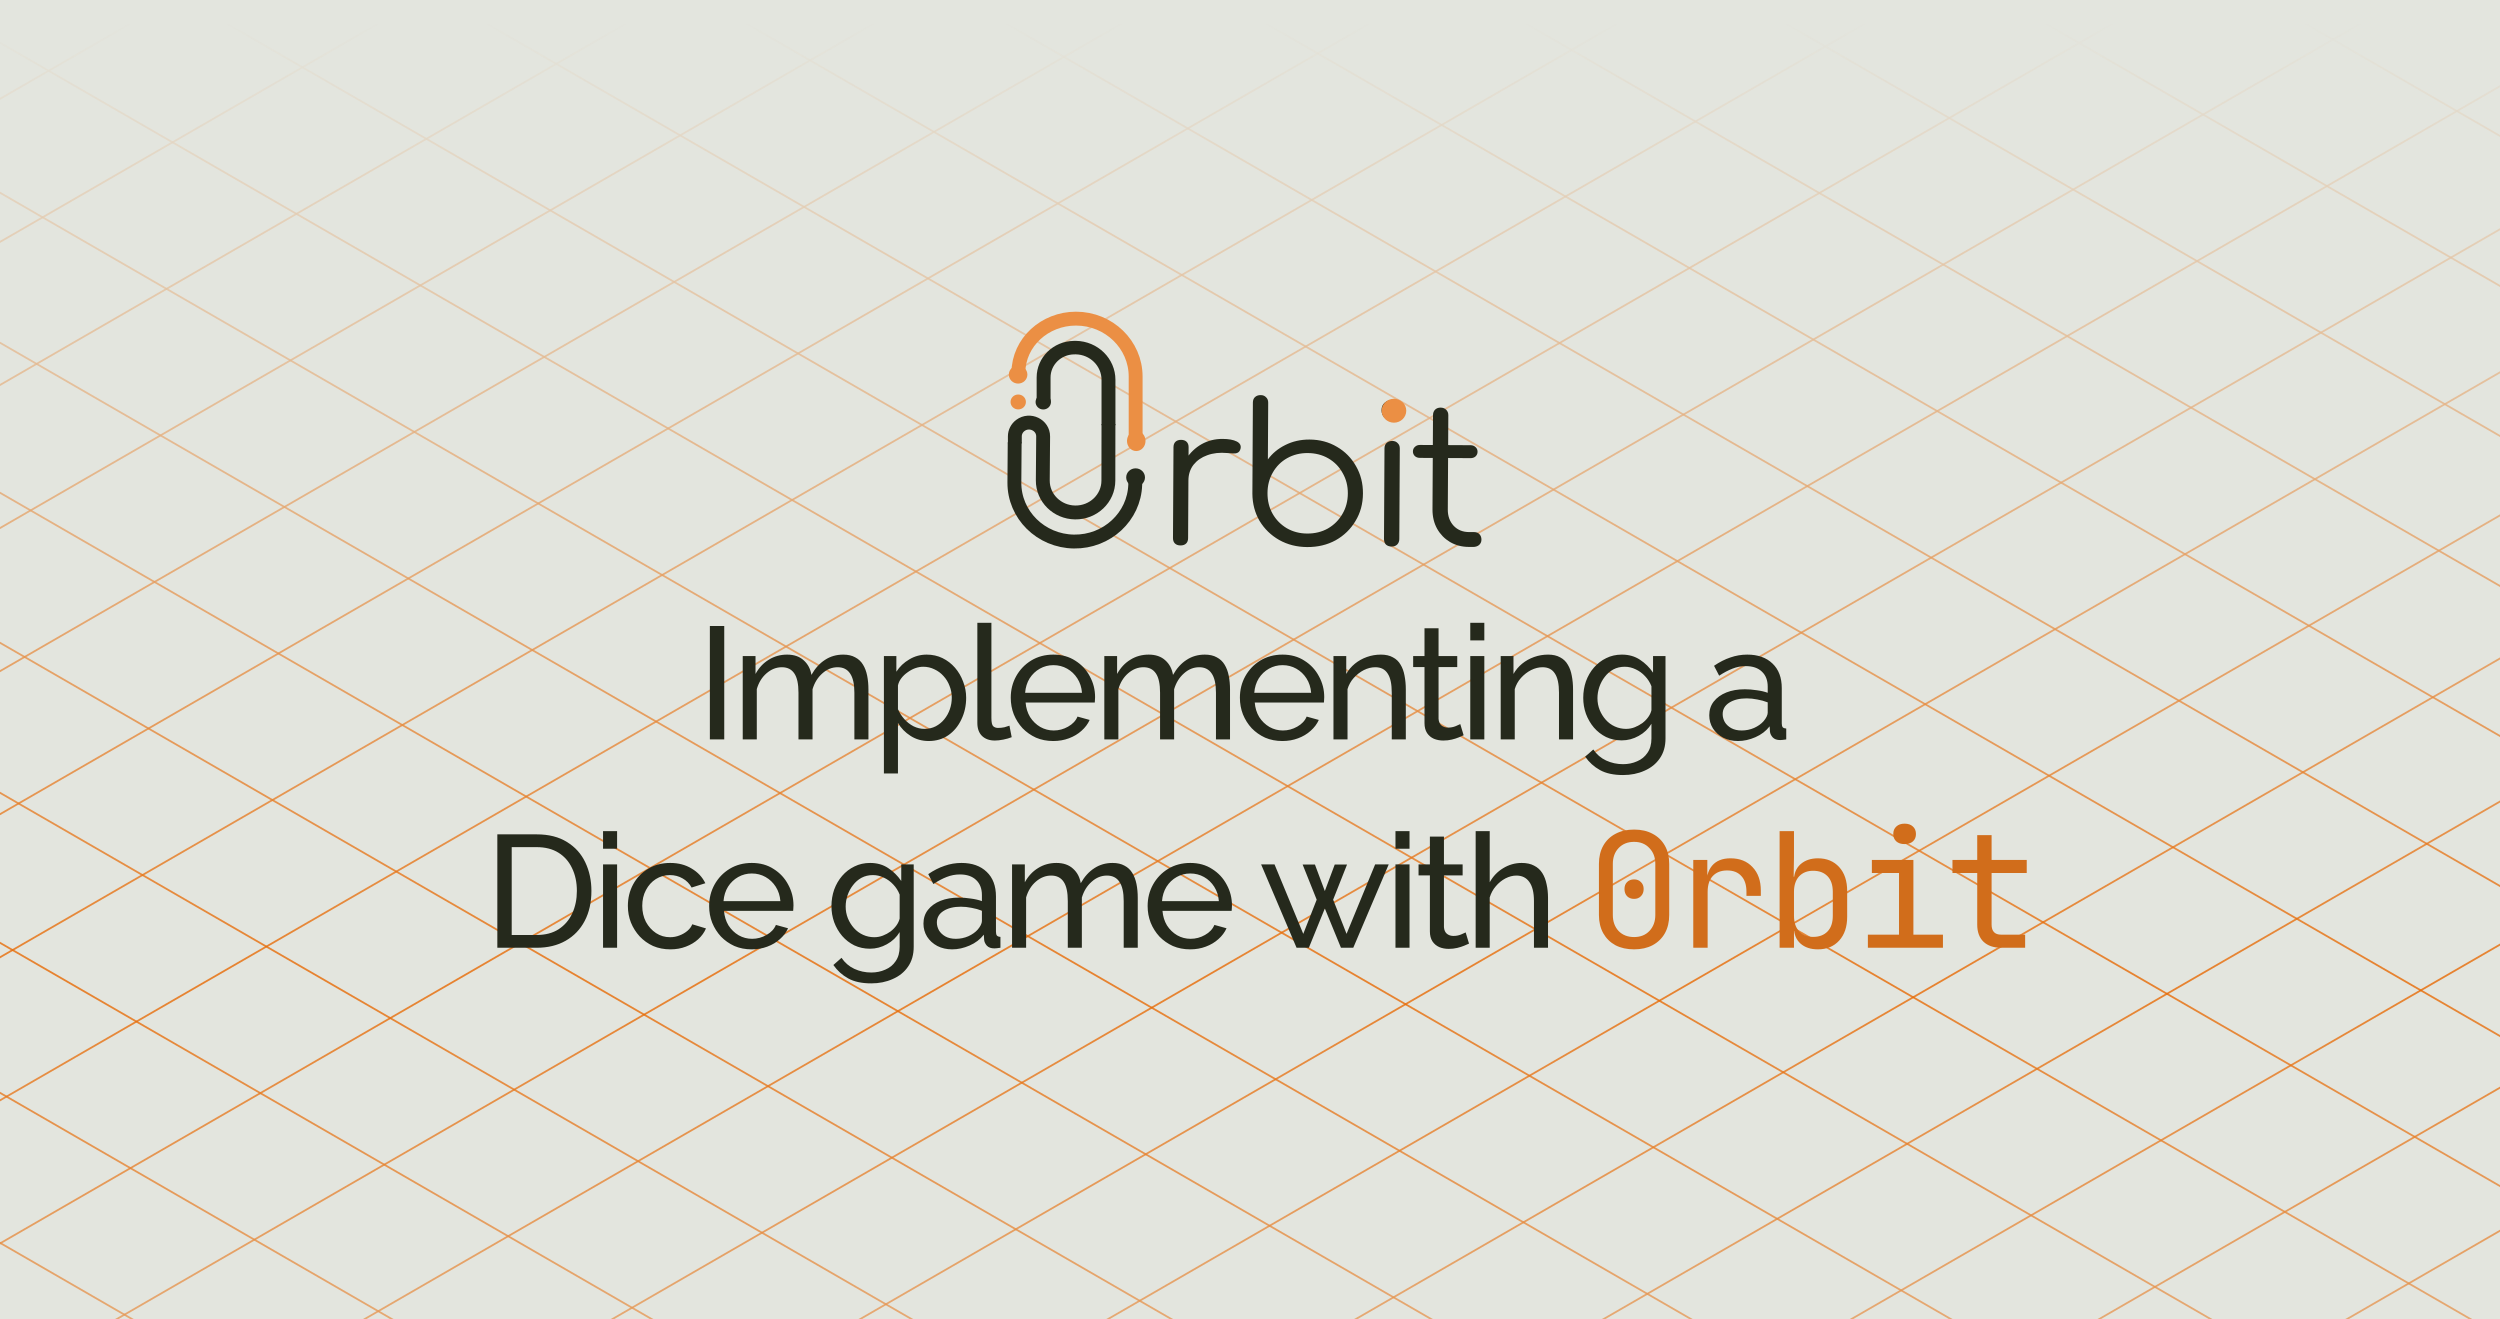 <svg width="360" height="190" viewBox="0 0 360 190" fill="none" xmlns="http://www.w3.org/2000/svg">
<g clip-path="url(#clip0_1940_5958)">
<rect width="360" height="190" fill="#E3E5DE"/>
<g clip-path="url(#clip1_1940_5958)">
<g clip-path="url(#clip2_1940_5958)">
<mask id="mask0_1940_5958" style="mask-type:alpha" maskUnits="userSpaceOnUse" x="-16" y="3" width="582" height="263">
<rect x="-16" y="3.002" width="581.704" height="262.373" fill="url(#paint0_linear_1940_5958)"/>
</mask>
<g mask="url(#mask0_1940_5958)">
<line y1="-0.151" x2="584.431" y2="-0.151" transform="matrix(-0.866 0.5 -0.866 -0.5 269.496 -162.117)" stroke="#E86800" stroke-opacity="0.79" stroke-width="0.303"/>
<line y1="-0.151" x2="584.431" y2="-0.151" transform="matrix(-0.866 0.5 -0.866 -0.5 287.34 -151.816)" stroke="#E86800" stroke-opacity="0.79" stroke-width="0.303"/>
<line y1="-0.151" x2="584.431" y2="-0.151" transform="matrix(-0.866 0.5 -0.866 -0.5 305.18 -141.516)" stroke="#E86800" stroke-opacity="0.79" stroke-width="0.303"/>
<line y1="-0.151" x2="584.431" y2="-0.151" transform="matrix(-0.866 0.5 -0.866 -0.5 323.023 -131.214)" stroke="#E86800" stroke-opacity="0.79" stroke-width="0.303"/>
<line y1="-0.151" x2="584.431" y2="-0.151" transform="matrix(-0.866 0.5 -0.866 -0.5 340.863 -120.913)" stroke="#E86800" stroke-opacity="0.79" stroke-width="0.303"/>
<line y1="-0.151" x2="584.431" y2="-0.151" transform="matrix(-0.866 0.5 -0.866 -0.5 358.707 -110.612)" stroke="#E86800" stroke-opacity="0.79" stroke-width="0.303"/>
<line y1="-0.151" x2="584.431" y2="-0.151" transform="matrix(-0.866 0.5 -0.866 -0.5 376.547 -100.312)" stroke="#E86800" stroke-opacity="0.79" stroke-width="0.303"/>
<line y1="-0.151" x2="584.431" y2="-0.151" transform="matrix(-0.866 0.5 -0.866 -0.5 394.391 -90.01)" stroke="#E86800" stroke-opacity="0.79" stroke-width="0.303"/>
<line y1="-0.151" x2="584.431" y2="-0.151" transform="matrix(-0.866 0.5 -0.866 -0.5 412.23 -79.709)" stroke="#E86800" stroke-opacity="0.79" stroke-width="0.303"/>
<line y1="-0.151" x2="584.431" y2="-0.151" transform="matrix(-0.866 0.5 -0.866 -0.5 430.074 -69.408)" stroke="#E86800" stroke-opacity="0.79" stroke-width="0.303"/>
<line y1="-0.151" x2="584.431" y2="-0.151" transform="matrix(-0.866 0.5 -0.866 -0.5 447.914 -59.107)" stroke="#E86800" stroke-opacity="0.79" stroke-width="0.303"/>
<line y1="-0.151" x2="584.431" y2="-0.151" transform="matrix(-0.866 0.5 -0.866 -0.5 465.758 -48.806)" stroke="#E86800" stroke-opacity="0.79" stroke-width="0.303"/>
<line y1="-0.151" x2="584.431" y2="-0.151" transform="matrix(-0.866 0.5 -0.866 -0.5 483.598 -38.505)" stroke="#E86800" stroke-opacity="0.79" stroke-width="0.303"/>
<line y1="-0.151" x2="584.431" y2="-0.151" transform="matrix(-0.866 0.5 -0.866 -0.5 501.441 -28.204)" stroke="#E86800" stroke-opacity="0.79" stroke-width="0.303"/>
<line y1="-0.151" x2="584.431" y2="-0.151" transform="matrix(-0.866 0.5 -0.866 -0.5 519.281 -17.903)" stroke="#E86800" stroke-opacity="0.79" stroke-width="0.303"/>
<line y1="-0.151" x2="584.431" y2="-0.151" transform="matrix(-0.866 0.5 -0.866 -0.5 537.125 -7.602)" stroke="#E86800" stroke-opacity="0.79" stroke-width="0.303"/>
<line y1="-0.151" x2="584.431" y2="-0.151" transform="matrix(-0.866 0.5 -0.866 -0.5 554.965 2.699)" stroke="#E86800" stroke-opacity="0.79" stroke-width="0.303"/>
<line y1="-0.151" x2="584.431" y2="-0.151" transform="matrix(-0.866 0.5 -0.866 -0.5 572.809 13)" stroke="#E86800" stroke-opacity="0.79" stroke-width="0.303"/>
<line y1="-0.151" x2="584.431" y2="-0.151" transform="matrix(-0.866 0.5 -0.866 -0.5 590.648 23.301)" stroke="#E86800" stroke-opacity="0.79" stroke-width="0.303"/>
<line y1="-0.151" x2="584.431" y2="-0.151" transform="matrix(-0.866 0.5 -0.866 -0.5 608.492 33.602)" stroke="#E86800" stroke-opacity="0.79" stroke-width="0.303"/>
<line y1="-0.151" x2="584.431" y2="-0.151" transform="matrix(-0.866 0.5 -0.866 -0.5 626.332 43.903)" stroke="#E86800" stroke-opacity="0.79" stroke-width="0.303"/>
<line y1="-0.151" x2="584.431" y2="-0.151" transform="matrix(-0.866 0.5 -0.866 -0.5 644.176 54.204)" stroke="#E86800" stroke-opacity="0.79" stroke-width="0.303"/>
<line y1="-0.151" x2="584.431" y2="-0.151" transform="matrix(-0.866 0.5 -0.866 -0.5 662.016 64.505)" stroke="#E86800" stroke-opacity="0.79" stroke-width="0.303"/>
<line y1="-0.151" x2="584.431" y2="-0.151" transform="matrix(-0.866 0.5 -0.866 -0.5 679.859 74.806)" stroke="#E86800" stroke-opacity="0.79" stroke-width="0.303"/>
<line y1="-0.151" x2="584.431" y2="-0.151" transform="matrix(-0.866 0.5 -0.866 -0.5 697.699 85.107)" stroke="#E86800" stroke-opacity="0.79" stroke-width="0.303"/>
<line y1="-0.151" x2="584.431" y2="-0.151" transform="matrix(-0.866 0.5 -0.866 -0.5 715.543 95.408)" stroke="#E86800" stroke-opacity="0.79" stroke-width="0.303"/>
<line y1="-0.151" x2="584.431" y2="-0.151" transform="matrix(-0.866 0.5 -0.866 -0.5 733.387 105.709)" stroke="#E86800" stroke-opacity="0.79" stroke-width="0.303"/>
<line y1="-0.151" x2="584.431" y2="-0.151" transform="matrix(-0.866 0.5 -0.866 -0.5 751.227 116.01)" stroke="#E86800" stroke-opacity="0.79" stroke-width="0.303"/>
<line y1="-0.151" x2="584.431" y2="-0.151" transform="matrix(-0.866 0.5 -0.866 -0.5 769.07 126.312)" stroke="#E86800" stroke-opacity="0.79" stroke-width="0.303"/>
<line y1="-0.151" x2="584.431" y2="-0.151" transform="matrix(-0.866 0.5 -0.866 -0.5 786.91 136.612)" stroke="#E86800" stroke-opacity="0.79" stroke-width="0.303"/>
<line y1="-0.151" x2="606.245" y2="-0.151" transform="matrix(0.866 0.5 -0.866 0.5 -235.34 129.652)" stroke="#E86800" stroke-opacity="0.79" stroke-width="0.303"/>
<line y1="-0.151" x2="606.245" y2="-0.151" transform="matrix(0.866 0.5 -0.866 0.5 -216.633 118.852)" stroke="#E86800" stroke-opacity="0.79" stroke-width="0.303"/>
<line y1="-0.151" x2="606.245" y2="-0.151" transform="matrix(0.866 0.5 -0.866 0.5 -197.922 108.05)" stroke="#E86800" stroke-opacity="0.79" stroke-width="0.303"/>
<line y1="-0.151" x2="606.245" y2="-0.151" transform="matrix(0.866 0.5 -0.866 0.5 -179.215 97.249)" stroke="#E86800" stroke-opacity="0.79" stroke-width="0.303"/>
<line y1="-0.151" x2="606.245" y2="-0.151" transform="matrix(0.866 0.5 -0.866 0.5 -160.508 86.448)" stroke="#E86800" stroke-opacity="0.79" stroke-width="0.303"/>
<line y1="-0.151" x2="606.245" y2="-0.151" transform="matrix(0.866 0.5 -0.866 0.5 -141.801 75.647)" stroke="#E86800" stroke-opacity="0.79" stroke-width="0.303"/>
<line y1="-0.151" x2="606.245" y2="-0.151" transform="matrix(0.866 0.5 -0.866 0.5 -123.094 64.846)" stroke="#E86800" stroke-opacity="0.79" stroke-width="0.303"/>
<line y1="-0.151" x2="606.245" y2="-0.151" transform="matrix(0.866 0.5 -0.866 0.5 -104.383 54.045)" stroke="#E86800" stroke-opacity="0.79" stroke-width="0.303"/>
<line y1="-0.151" x2="606.245" y2="-0.151" transform="matrix(0.866 0.5 -0.866 0.5 -85.676 43.244)" stroke="#E86800" stroke-opacity="0.79" stroke-width="0.303"/>
<line y1="-0.151" x2="606.245" y2="-0.151" transform="matrix(0.866 0.5 -0.866 0.5 -66.969 32.443)" stroke="#E86800" stroke-opacity="0.79" stroke-width="0.303"/>
<line y1="-0.151" x2="606.245" y2="-0.151" transform="matrix(0.866 0.5 -0.866 0.5 -48.262 21.642)" stroke="#E86800" stroke-opacity="0.79" stroke-width="0.303"/>
<line y1="-0.151" x2="606.245" y2="-0.151" transform="matrix(0.866 0.5 -0.866 0.5 -29.551 10.841)" stroke="#E86800" stroke-opacity="0.79" stroke-width="0.303"/>
<line y1="-0.151" x2="606.245" y2="-0.151" transform="matrix(0.866 0.5 -0.866 0.5 -10.844 0.04)" stroke="#E86800" stroke-opacity="0.79" stroke-width="0.303"/>
<line y1="-0.151" x2="606.245" y2="-0.151" transform="matrix(0.866 0.5 -0.866 0.5 7.863 -10.761)" stroke="#E86800" stroke-opacity="0.79" stroke-width="0.303"/>
<line y1="-0.151" x2="606.245" y2="-0.151" transform="matrix(0.866 0.5 -0.866 0.5 26.57 -21.562)" stroke="#E86800" stroke-opacity="0.79" stroke-width="0.303"/>
<line y1="-0.151" x2="606.245" y2="-0.151" transform="matrix(0.866 0.5 -0.866 0.5 45.277 -32.363)" stroke="#E86800" stroke-opacity="0.79" stroke-width="0.303"/>
<line y1="-0.151" x2="606.245" y2="-0.151" transform="matrix(0.866 0.5 -0.866 0.5 63.988 -43.164)" stroke="#E86800" stroke-opacity="0.79" stroke-width="0.303"/>
<line y1="-0.151" x2="606.245" y2="-0.151" transform="matrix(0.866 0.5 -0.866 0.5 82.695 -53.965)" stroke="#E86800" stroke-opacity="0.79" stroke-width="0.303"/>
<line y1="-0.151" x2="606.245" y2="-0.151" transform="matrix(0.866 0.5 -0.866 0.5 101.402 -64.767)" stroke="#E86800" stroke-opacity="0.79" stroke-width="0.303"/>
<line y1="-0.151" x2="606.245" y2="-0.151" transform="matrix(0.866 0.5 -0.866 0.5 120.109 -75.567)" stroke="#E86800" stroke-opacity="0.79" stroke-width="0.303"/>
<line y1="-0.151" x2="606.245" y2="-0.151" transform="matrix(0.866 0.5 -0.866 0.5 138.82 -86.368)" stroke="#E86800" stroke-opacity="0.79" stroke-width="0.303"/>
<line y1="-0.151" x2="606.245" y2="-0.151" transform="matrix(0.866 0.5 -0.866 0.5 157.527 -97.169)" stroke="#E86800" stroke-opacity="0.79" stroke-width="0.303"/>
<line y1="-0.151" x2="606.245" y2="-0.151" transform="matrix(0.866 0.5 -0.866 0.5 176.234 -107.971)" stroke="#E86800" stroke-opacity="0.79" stroke-width="0.303"/>
<line y1="-0.151" x2="606.245" y2="-0.151" transform="matrix(0.866 0.5 -0.866 0.5 194.941 -118.771)" stroke="#E86800" stroke-opacity="0.79" stroke-width="0.303"/>
<line y1="-0.151" x2="606.245" y2="-0.151" transform="matrix(0.866 0.5 -0.866 0.5 213.648 -129.572)" stroke="#E86800" stroke-opacity="0.79" stroke-width="0.303"/>
<line y1="-0.151" x2="606.245" y2="-0.151" transform="matrix(0.866 0.5 -0.866 0.5 232.359 -140.373)" stroke="#E86800" stroke-opacity="0.79" stroke-width="0.303"/>
<line y1="-0.151" x2="606.245" y2="-0.151" transform="matrix(0.866 0.5 -0.866 0.5 251.066 -151.175)" stroke="#E86800" stroke-opacity="0.79" stroke-width="0.303"/>
<line y1="-0.151" x2="606.245" y2="-0.151" transform="matrix(0.866 0.5 -0.866 0.5 269.773 -161.976)" stroke="#E86800" stroke-opacity="0.79" stroke-width="0.303"/>
<line y1="-0.151" x2="606.245" y2="-0.151" transform="matrix(0.866 0.5 -0.866 0.5 288.48 -172.776)" stroke="#E86800" stroke-opacity="0.79" stroke-width="0.303"/>
</g>
</g>
</g>
<g filter="url(#filter0_d_1940_5958)">
<path d="M100.55 106V89.67H102.62V106H100.55ZM123.384 106H121.36V99.284C121.36 98.027 121.153 97.099 120.739 96.501C120.34 95.903 119.742 95.604 118.945 95.604C118.132 95.604 117.396 95.903 116.737 96.501C116.078 97.084 115.61 97.843 115.334 98.778V106H113.31V99.284C113.31 98.011 113.111 97.084 112.712 96.501C112.313 95.903 111.715 95.604 110.918 95.604C110.121 95.604 109.385 95.895 108.71 96.478C108.051 97.045 107.583 97.804 107.307 98.755V106H105.283V93.994H107.123V96.57C107.614 95.681 108.25 94.998 109.032 94.523C109.814 94.032 110.696 93.787 111.677 93.787C112.674 93.787 113.471 94.063 114.069 94.615C114.667 95.152 115.035 95.849 115.173 96.708C115.71 95.757 116.361 95.037 117.128 94.546C117.895 94.04 118.769 93.787 119.75 93.787C120.44 93.787 121.015 93.917 121.475 94.178C121.95 94.423 122.326 94.776 122.602 95.236C122.878 95.681 123.077 96.21 123.2 96.823C123.323 97.436 123.384 98.103 123.384 98.824V106ZM132.074 106.23C131.093 106.23 130.219 105.985 129.452 105.494C128.685 105.003 128.08 104.382 127.635 103.631V110.899H125.611V93.994H127.405V96.248C127.88 95.512 128.501 94.922 129.268 94.477C130.035 94.017 130.87 93.787 131.775 93.787C132.603 93.787 133.362 93.956 134.052 94.293C134.742 94.63 135.34 95.09 135.846 95.673C136.352 96.256 136.743 96.923 137.019 97.674C137.31 98.41 137.456 99.184 137.456 99.997C137.456 101.132 137.226 102.174 136.766 103.125C136.321 104.076 135.693 104.835 134.88 105.402C134.067 105.954 133.132 106.23 132.074 106.23ZM131.453 104.482C132.051 104.482 132.588 104.359 133.063 104.114C133.554 103.853 133.968 103.516 134.305 103.102C134.658 102.673 134.926 102.19 135.11 101.653C135.294 101.116 135.386 100.564 135.386 99.997C135.386 99.399 135.279 98.832 135.064 98.295C134.865 97.758 134.573 97.283 134.19 96.869C133.822 96.455 133.385 96.133 132.879 95.903C132.388 95.658 131.852 95.535 131.269 95.535C130.901 95.535 130.518 95.604 130.119 95.742C129.736 95.88 129.368 96.079 129.015 96.34C128.662 96.585 128.363 96.869 128.118 97.191C127.873 97.513 127.712 97.858 127.635 98.226V101.653C127.865 102.174 128.172 102.65 128.555 103.079C128.938 103.508 129.383 103.853 129.889 104.114C130.395 104.359 130.916 104.482 131.453 104.482ZM139.067 89.21H141.091V102.895C141.091 103.554 141.183 103.961 141.367 104.114C141.551 104.267 141.773 104.344 142.034 104.344C142.356 104.344 142.663 104.313 142.954 104.252C143.245 104.175 143.491 104.099 143.69 104.022L144.012 105.678C143.675 105.816 143.276 105.931 142.816 106.023C142.356 106.115 141.95 106.161 141.597 106.161C140.815 106.161 140.194 105.939 139.734 105.494C139.289 105.049 139.067 104.428 139.067 103.631V89.21ZM149.995 106.23C149.09 106.23 148.262 106.069 147.511 105.747C146.775 105.41 146.131 104.957 145.579 104.39C145.042 103.807 144.621 103.14 144.314 102.389C144.023 101.638 143.877 100.84 143.877 99.997C143.877 98.862 144.138 97.827 144.659 96.892C145.18 95.957 145.901 95.205 146.821 94.638C147.756 94.071 148.822 93.787 150.018 93.787C151.229 93.787 152.28 94.078 153.169 94.661C154.074 95.228 154.771 95.98 155.262 96.915C155.768 97.835 156.021 98.832 156.021 99.905C156.021 100.058 156.013 100.212 155.998 100.365C155.998 100.503 155.99 100.61 155.975 100.687H146.016C146.077 101.469 146.292 102.167 146.66 102.78C147.043 103.378 147.534 103.853 148.132 104.206C148.73 104.543 149.374 104.712 150.064 104.712C150.8 104.712 151.49 104.528 152.134 104.16C152.793 103.792 153.246 103.309 153.491 102.711L155.239 103.194C154.978 103.777 154.587 104.298 154.066 104.758C153.56 105.218 152.954 105.578 152.249 105.839C151.559 106.1 150.808 106.23 149.995 106.23ZM145.947 99.284H154.135C154.074 98.502 153.851 97.812 153.468 97.214C153.085 96.616 152.594 96.148 151.996 95.811C151.398 95.474 150.739 95.305 150.018 95.305C149.313 95.305 148.661 95.474 148.063 95.811C147.465 96.148 146.974 96.616 146.591 97.214C146.223 97.812 146.008 98.502 145.947 99.284ZM175.452 106H173.428V99.284C173.428 98.027 173.221 97.099 172.807 96.501C172.408 95.903 171.81 95.604 171.013 95.604C170.2 95.604 169.464 95.903 168.805 96.501C168.146 97.084 167.678 97.843 167.402 98.778V106H165.378V99.284C165.378 98.011 165.179 97.084 164.78 96.501C164.381 95.903 163.783 95.604 162.986 95.604C162.189 95.604 161.453 95.895 160.778 96.478C160.119 97.045 159.651 97.804 159.375 98.755V106H157.351V93.994H159.191V96.57C159.682 95.681 160.318 94.998 161.1 94.523C161.882 94.032 162.764 93.787 163.745 93.787C164.742 93.787 165.539 94.063 166.137 94.615C166.735 95.152 167.103 95.849 167.241 96.708C167.778 95.757 168.429 95.037 169.196 94.546C169.963 94.04 170.837 93.787 171.818 93.787C172.508 93.787 173.083 93.917 173.543 94.178C174.018 94.423 174.394 94.776 174.67 95.236C174.946 95.681 175.145 96.21 175.268 96.823C175.391 97.436 175.452 98.103 175.452 98.824V106ZM182.992 106.23C182.087 106.23 181.259 106.069 180.508 105.747C179.772 105.41 179.128 104.957 178.576 104.39C178.039 103.807 177.618 103.14 177.311 102.389C177.02 101.638 176.874 100.84 176.874 99.997C176.874 98.862 177.135 97.827 177.656 96.892C178.177 95.957 178.898 95.205 179.818 94.638C180.753 94.071 181.819 93.787 183.015 93.787C184.226 93.787 185.277 94.078 186.166 94.661C187.071 95.228 187.768 95.98 188.259 96.915C188.765 97.835 189.018 98.832 189.018 99.905C189.018 100.058 189.01 100.212 188.995 100.365C188.995 100.503 188.987 100.61 188.972 100.687H179.013C179.074 101.469 179.289 102.167 179.657 102.78C180.04 103.378 180.531 103.853 181.129 104.206C181.727 104.543 182.371 104.712 183.061 104.712C183.797 104.712 184.487 104.528 185.131 104.16C185.79 103.792 186.243 103.309 186.488 102.711L188.236 103.194C187.975 103.777 187.584 104.298 187.063 104.758C186.557 105.218 185.951 105.578 185.246 105.839C184.556 106.1 183.805 106.23 182.992 106.23ZM178.944 99.284H187.132C187.071 98.502 186.848 97.812 186.465 97.214C186.082 96.616 185.591 96.148 184.993 95.811C184.395 95.474 183.736 95.305 183.015 95.305C182.31 95.305 181.658 95.474 181.06 95.811C180.462 96.148 179.971 96.616 179.588 97.214C179.22 97.812 179.005 98.502 178.944 99.284ZM200.767 106H198.743V99.284C198.743 98.011 198.544 97.084 198.145 96.501C197.762 95.903 197.171 95.604 196.374 95.604C195.822 95.604 195.27 95.742 194.718 96.018C194.181 96.294 193.698 96.67 193.269 97.145C192.855 97.605 192.556 98.142 192.372 98.755V106H190.348V93.994H192.188V96.57C192.51 96.003 192.924 95.512 193.43 95.098C193.936 94.684 194.511 94.362 195.155 94.132C195.799 93.902 196.474 93.787 197.179 93.787C197.869 93.787 198.444 93.917 198.904 94.178C199.379 94.423 199.747 94.776 200.008 95.236C200.284 95.681 200.476 96.21 200.583 96.823C200.706 97.436 200.767 98.103 200.767 98.824V106ZM209.092 105.402C208.923 105.479 208.693 105.578 208.402 105.701C208.111 105.824 207.773 105.931 207.39 106.023C207.007 106.115 206.6 106.161 206.171 106.161C205.68 106.161 205.228 106.077 204.814 105.908C204.4 105.724 204.07 105.448 203.825 105.08C203.58 104.697 203.457 104.221 203.457 103.654V95.581H201.824V93.994H203.457V89.992H205.481V93.994H208.172V95.581H205.481V103.033C205.512 103.462 205.657 103.784 205.918 103.999C206.179 104.198 206.485 104.298 206.838 104.298C207.237 104.298 207.605 104.229 207.942 104.091C208.279 103.953 208.502 103.853 208.609 103.792L209.092 105.402ZM210.048 106V93.994H212.072V106H210.048ZM210.048 91.74V89.21H212.072V91.74H210.048ZM224.848 106H222.824V99.284C222.824 98.011 222.624 97.084 222.226 96.501C221.842 95.903 221.252 95.604 220.455 95.604C219.903 95.604 219.351 95.742 218.799 96.018C218.262 96.294 217.779 96.67 217.35 97.145C216.936 97.605 216.637 98.142 216.453 98.755V106H214.429V93.994H216.269V96.57C216.591 96.003 217.005 95.512 217.511 95.098C218.017 94.684 218.592 94.362 219.236 94.132C219.88 93.902 220.554 93.787 221.26 93.787C221.95 93.787 222.525 93.917 222.985 94.178C223.46 94.423 223.828 94.776 224.089 95.236C224.365 95.681 224.556 96.21 224.664 96.823C224.786 97.436 224.848 98.103 224.848 98.824V106ZM231.859 106.138C231.046 106.138 230.295 105.977 229.605 105.655C228.93 105.318 228.348 104.865 227.857 104.298C227.366 103.715 226.983 103.056 226.707 102.32C226.446 101.584 226.316 100.817 226.316 100.02C226.316 99.177 226.446 98.379 226.707 97.628C226.983 96.877 227.366 96.217 227.857 95.65C228.363 95.067 228.953 94.615 229.628 94.293C230.303 93.956 231.054 93.787 231.882 93.787C232.879 93.787 233.745 94.032 234.481 94.523C235.232 95.014 235.861 95.635 236.367 96.386V93.994H238.161V105.862C238.161 106.997 237.885 107.955 237.333 108.737C236.796 109.519 236.06 110.109 235.125 110.508C234.205 110.922 233.178 111.129 232.043 111.129C230.694 111.129 229.59 110.891 228.731 110.416C227.872 109.941 227.159 109.297 226.592 108.484L227.765 107.449C228.24 108.154 228.854 108.683 229.605 109.036C230.372 109.389 231.184 109.565 232.043 109.565C232.779 109.565 233.454 109.427 234.067 109.151C234.696 108.89 235.194 108.484 235.562 107.932C235.945 107.38 236.137 106.69 236.137 105.862V103.746C235.692 104.482 235.079 105.065 234.297 105.494C233.53 105.923 232.718 106.138 231.859 106.138ZM232.48 104.482C232.909 104.482 233.323 104.405 233.722 104.252C234.121 104.099 234.489 103.899 234.826 103.654C235.163 103.393 235.447 103.102 235.677 102.78C235.907 102.458 236.06 102.128 236.137 101.791V98.341C235.922 97.789 235.616 97.306 235.217 96.892C234.818 96.463 234.366 96.133 233.86 95.903C233.354 95.658 232.833 95.535 232.296 95.535C231.683 95.535 231.131 95.665 230.64 95.926C230.165 96.187 229.758 96.539 229.421 96.984C229.084 97.413 228.823 97.896 228.639 98.433C228.455 98.97 228.363 99.514 228.363 100.066C228.363 100.664 228.47 101.231 228.685 101.768C228.9 102.289 229.191 102.757 229.559 103.171C229.927 103.585 230.364 103.907 230.87 104.137C231.376 104.367 231.913 104.482 232.48 104.482ZM244.462 102.527C244.462 101.76 244.677 101.101 245.106 100.549C245.551 99.982 246.156 99.545 246.923 99.238C247.69 98.931 248.579 98.778 249.591 98.778C250.128 98.778 250.695 98.824 251.293 98.916C251.891 98.993 252.42 99.115 252.88 99.284V98.41C252.88 97.49 252.604 96.769 252.052 96.248C251.5 95.711 250.718 95.443 249.706 95.443C249.047 95.443 248.41 95.566 247.797 95.811C247.199 96.041 246.563 96.378 245.888 96.823L245.152 95.397C245.934 94.86 246.716 94.462 247.498 94.201C248.28 93.925 249.093 93.787 249.936 93.787C251.469 93.787 252.681 94.216 253.57 95.075C254.459 95.918 254.904 97.099 254.904 98.617V103.7C254.904 103.945 254.95 104.129 255.042 104.252C255.149 104.359 255.318 104.421 255.548 104.436V106C255.349 106.031 255.172 106.054 255.019 106.069C254.881 106.084 254.766 106.092 254.674 106.092C254.199 106.092 253.838 105.962 253.593 105.701C253.363 105.44 253.233 105.164 253.202 104.873L253.156 104.114C252.635 104.789 251.952 105.31 251.109 105.678C250.266 106.046 249.43 106.23 248.602 106.23C247.805 106.23 247.092 106.069 246.463 105.747C245.834 105.41 245.344 104.965 244.991 104.413C244.638 103.846 244.462 103.217 244.462 102.527ZM252.282 103.378C252.466 103.163 252.612 102.949 252.719 102.734C252.826 102.504 252.88 102.312 252.88 102.159V100.664C252.405 100.48 251.906 100.342 251.385 100.25C250.864 100.143 250.35 100.089 249.844 100.089C248.817 100.089 247.981 100.296 247.337 100.71C246.708 101.109 246.394 101.661 246.394 102.366C246.394 102.749 246.494 103.125 246.693 103.493C246.908 103.846 247.214 104.137 247.613 104.367C248.027 104.597 248.533 104.712 249.131 104.712C249.76 104.712 250.358 104.589 250.925 104.344C251.492 104.083 251.945 103.761 252.282 103.378ZM69.945 136V119.67H75.603C77.351 119.67 78.808 120.038 79.973 120.774C81.154 121.495 82.035 122.476 82.618 123.718C83.201 124.945 83.492 126.309 83.492 127.812C83.492 129.468 83.17 130.909 82.526 132.136C81.882 133.363 80.97 134.313 79.789 134.988C78.608 135.663 77.213 136 75.603 136H69.945ZM81.399 127.812C81.399 126.585 81.169 125.497 80.709 124.546C80.264 123.595 79.613 122.852 78.754 122.315C77.895 121.778 76.845 121.51 75.603 121.51H72.015V134.16H75.603C76.86 134.16 77.918 133.884 78.777 133.332C79.636 132.765 80.287 132.006 80.732 131.055C81.177 130.089 81.399 129.008 81.399 127.812ZM85.167 136V123.994H87.191V136H85.167ZM85.167 121.74V119.21H87.191V121.74H85.167ZM94.861 136.23C93.956 136.23 93.128 136.069 92.377 135.747C91.641 135.41 90.997 134.95 90.445 134.367C89.908 133.784 89.486 133.117 89.18 132.366C88.888 131.615 88.743 130.817 88.743 129.974C88.743 128.839 88.996 127.804 89.502 126.869C90.008 125.934 90.721 125.19 91.641 124.638C92.561 124.071 93.626 123.787 94.838 123.787C96.018 123.787 97.046 124.055 97.92 124.592C98.809 125.113 99.468 125.819 99.898 126.708L97.92 127.329C97.613 126.762 97.184 126.325 96.632 126.018C96.08 125.696 95.466 125.535 94.792 125.535C94.056 125.535 93.381 125.727 92.768 126.11C92.17 126.493 91.694 127.022 91.342 127.697C90.989 128.356 90.813 129.115 90.813 129.974C90.813 130.817 90.989 131.584 91.342 132.274C91.71 132.949 92.193 133.485 92.791 133.884C93.404 134.283 94.079 134.482 94.815 134.482C95.29 134.482 95.742 134.398 96.172 134.229C96.616 134.06 97 133.838 97.322 133.562C97.659 133.271 97.889 132.956 98.012 132.619L99.99 133.217C99.744 133.8 99.369 134.321 98.863 134.781C98.372 135.226 97.782 135.578 97.092 135.839C96.417 136.1 95.673 136.23 94.861 136.23ZM106.564 136.23C105.659 136.23 104.831 136.069 104.08 135.747C103.344 135.41 102.7 134.957 102.148 134.39C101.611 133.807 101.189 133.14 100.883 132.389C100.591 131.638 100.446 130.84 100.446 129.997C100.446 128.862 100.706 127.827 101.228 126.892C101.749 125.957 102.47 125.205 103.39 124.638C104.325 124.071 105.391 123.787 106.587 123.787C107.798 123.787 108.848 124.078 109.738 124.661C110.642 125.228 111.34 125.98 111.831 126.915C112.337 127.835 112.59 128.832 112.59 129.905C112.59 130.058 112.582 130.212 112.567 130.365C112.567 130.503 112.559 130.61 112.544 130.687H102.585C102.646 131.469 102.861 132.167 103.229 132.78C103.612 133.378 104.103 133.853 104.701 134.206C105.299 134.543 105.943 134.712 106.633 134.712C107.369 134.712 108.059 134.528 108.703 134.16C109.362 133.792 109.814 133.309 110.06 132.711L111.808 133.194C111.547 133.777 111.156 134.298 110.635 134.758C110.129 135.218 109.523 135.578 108.818 135.839C108.128 136.1 107.376 136.23 106.564 136.23ZM102.516 129.284H110.704C110.642 128.502 110.42 127.812 110.037 127.214C109.653 126.616 109.163 126.148 108.565 125.811C107.967 125.474 107.307 125.305 106.587 125.305C105.881 125.305 105.23 125.474 104.632 125.811C104.034 126.148 103.543 126.616 103.16 127.214C102.792 127.812 102.577 128.502 102.516 129.284ZM123.601 136.138C122.788 136.138 122.037 135.977 121.347 135.655C120.672 135.318 120.09 134.865 119.599 134.298C119.108 133.715 118.725 133.056 118.449 132.32C118.188 131.584 118.058 130.817 118.058 130.02C118.058 129.177 118.188 128.379 118.449 127.628C118.725 126.877 119.108 126.217 119.599 125.65C120.105 125.067 120.695 124.615 121.37 124.293C122.045 123.956 122.796 123.787 123.624 123.787C124.621 123.787 125.487 124.032 126.223 124.523C126.974 125.014 127.603 125.635 128.109 126.386V123.994H129.903V135.862C129.903 136.997 129.627 137.955 129.075 138.737C128.538 139.519 127.802 140.109 126.867 140.508C125.947 140.922 124.92 141.129 123.785 141.129C122.436 141.129 121.332 140.891 120.473 140.416C119.614 139.941 118.901 139.297 118.334 138.484L119.507 137.449C119.982 138.154 120.596 138.683 121.347 139.036C122.114 139.389 122.926 139.565 123.785 139.565C124.521 139.565 125.196 139.427 125.809 139.151C126.438 138.89 126.936 138.484 127.304 137.932C127.687 137.38 127.879 136.69 127.879 135.862V133.746C127.434 134.482 126.821 135.065 126.039 135.494C125.272 135.923 124.46 136.138 123.601 136.138ZM124.222 134.482C124.651 134.482 125.065 134.405 125.464 134.252C125.863 134.099 126.231 133.899 126.568 133.654C126.905 133.393 127.189 133.102 127.419 132.78C127.649 132.458 127.802 132.128 127.879 131.791V128.341C127.664 127.789 127.358 127.306 126.959 126.892C126.56 126.463 126.108 126.133 125.602 125.903C125.096 125.658 124.575 125.535 124.038 125.535C123.425 125.535 122.873 125.665 122.382 125.926C121.907 126.187 121.5 126.539 121.163 126.984C120.826 127.413 120.565 127.896 120.381 128.433C120.197 128.97 120.105 129.514 120.105 130.066C120.105 130.664 120.212 131.231 120.427 131.768C120.642 132.289 120.933 132.757 121.301 133.171C121.669 133.585 122.106 133.907 122.612 134.137C123.118 134.367 123.655 134.482 124.222 134.482ZM131.306 132.527C131.306 131.76 131.521 131.101 131.95 130.549C132.395 129.982 133.001 129.545 133.767 129.238C134.534 128.931 135.423 128.778 136.435 128.778C136.972 128.778 137.539 128.824 138.137 128.916C138.735 128.993 139.264 129.115 139.724 129.284V128.41C139.724 127.49 139.448 126.769 138.896 126.248C138.344 125.711 137.562 125.443 136.55 125.443C135.891 125.443 135.255 125.566 134.641 125.811C134.043 126.041 133.407 126.378 132.732 126.823L131.996 125.397C132.778 124.86 133.56 124.462 134.342 124.201C135.124 123.925 135.937 123.787 136.78 123.787C138.314 123.787 139.525 124.216 140.414 125.075C141.304 125.918 141.748 127.099 141.748 128.617V133.7C141.748 133.945 141.794 134.129 141.886 134.252C141.994 134.359 142.162 134.421 142.392 134.436V136C142.193 136.031 142.017 136.054 141.863 136.069C141.725 136.084 141.61 136.092 141.518 136.092C141.043 136.092 140.683 135.962 140.437 135.701C140.207 135.44 140.077 135.164 140.046 134.873L140 134.114C139.479 134.789 138.797 135.31 137.953 135.678C137.11 136.046 136.274 136.23 135.446 136.23C134.649 136.23 133.936 136.069 133.307 135.747C132.679 135.41 132.188 134.965 131.835 134.413C131.483 133.846 131.306 133.217 131.306 132.527ZM139.126 133.378C139.31 133.163 139.456 132.949 139.563 132.734C139.671 132.504 139.724 132.312 139.724 132.159V130.664C139.249 130.48 138.751 130.342 138.229 130.25C137.708 130.143 137.194 130.089 136.688 130.089C135.661 130.089 134.825 130.296 134.181 130.71C133.553 131.109 133.238 131.661 133.238 132.366C133.238 132.749 133.338 133.125 133.537 133.493C133.752 133.846 134.059 134.137 134.457 134.367C134.871 134.597 135.377 134.712 135.975 134.712C136.604 134.712 137.202 134.589 137.769 134.344C138.337 134.083 138.789 133.761 139.126 133.378ZM162.166 136H160.142V129.284C160.142 128.027 159.935 127.099 159.521 126.501C159.122 125.903 158.524 125.604 157.727 125.604C156.914 125.604 156.178 125.903 155.519 126.501C154.859 127.084 154.392 127.843 154.116 128.778V136H152.092V129.284C152.092 128.011 151.892 127.084 151.494 126.501C151.095 125.903 150.497 125.604 149.7 125.604C148.902 125.604 148.166 125.895 147.492 126.478C146.832 127.045 146.365 127.804 146.089 128.755V136H144.065V123.994H145.905V126.57C146.395 125.681 147.032 124.998 147.814 124.523C148.596 124.032 149.477 123.787 150.459 123.787C151.455 123.787 152.253 124.063 152.851 124.615C153.449 125.152 153.817 125.849 153.955 126.708C154.491 125.757 155.143 125.037 155.91 124.546C156.676 124.04 157.55 123.787 158.532 123.787C159.222 123.787 159.797 123.917 160.257 124.178C160.732 124.423 161.108 124.776 161.384 125.236C161.66 125.681 161.859 126.21 161.982 126.823C162.104 127.436 162.166 128.103 162.166 128.824V136ZM169.706 136.23C168.801 136.23 167.973 136.069 167.222 135.747C166.486 135.41 165.842 134.957 165.29 134.39C164.753 133.807 164.332 133.14 164.025 132.389C163.734 131.638 163.588 130.84 163.588 129.997C163.588 128.862 163.849 127.827 164.37 126.892C164.891 125.957 165.612 125.205 166.532 124.638C167.467 124.071 168.533 123.787 169.729 123.787C170.94 123.787 171.991 124.078 172.88 124.661C173.785 125.228 174.482 125.98 174.973 126.915C175.479 127.835 175.732 128.832 175.732 129.905C175.732 130.058 175.724 130.212 175.709 130.365C175.709 130.503 175.701 130.61 175.686 130.687H165.727C165.788 131.469 166.003 132.167 166.371 132.78C166.754 133.378 167.245 133.853 167.843 134.206C168.441 134.543 169.085 134.712 169.775 134.712C170.511 134.712 171.201 134.528 171.845 134.16C172.504 133.792 172.957 133.309 173.202 132.711L174.95 133.194C174.689 133.777 174.298 134.298 173.777 134.758C173.271 135.218 172.665 135.578 171.96 135.839C171.27 136.1 170.519 136.23 169.706 136.23ZM165.658 129.284H173.846C173.785 128.502 173.562 127.812 173.179 127.214C172.796 126.616 172.305 126.148 171.707 125.811C171.109 125.474 170.45 125.305 169.729 125.305C169.024 125.305 168.372 125.474 167.774 125.811C167.176 126.148 166.685 126.616 166.302 127.214C165.934 127.812 165.719 128.502 165.658 129.284ZM196.35 123.994H198.305L193.199 136H191.428L189.105 130.342L186.805 136H185.034L179.928 123.994H181.86L186 133.999L187.932 129.077L185.908 124.017H187.679L189.105 127.835L190.531 124.017H192.302L190.301 129.077L192.233 133.999L196.35 123.994ZM199.277 136V123.994H201.301V136H199.277ZM199.277 121.74V119.21H201.301V121.74H199.277ZM209.868 135.402C209.7 135.479 209.47 135.578 209.178 135.701C208.887 135.824 208.55 135.931 208.166 136.023C207.783 136.115 207.377 136.161 206.947 136.161C206.457 136.161 206.004 136.077 205.59 135.908C205.176 135.724 204.847 135.448 204.601 135.08C204.356 134.697 204.233 134.221 204.233 133.654V125.581H202.6V123.994H204.233V119.992H206.257V123.994H208.948V125.581H206.257V133.033C206.288 133.462 206.434 133.784 206.694 133.999C206.955 134.198 207.262 134.298 207.614 134.298C208.013 134.298 208.381 134.229 208.718 134.091C209.056 133.953 209.278 133.853 209.385 133.792L209.868 135.402ZM221.243 136H219.219V129.284C219.219 128.057 218.997 127.137 218.552 126.524C218.123 125.911 217.502 125.604 216.689 125.604C216.168 125.604 215.639 125.742 215.102 126.018C214.581 126.294 214.121 126.67 213.722 127.145C213.323 127.605 213.032 128.142 212.848 128.755V136H210.824V119.21H212.848V126.57C213.323 125.711 213.967 125.037 214.78 124.546C215.608 124.04 216.497 123.787 217.448 123.787C218.169 123.787 218.767 123.917 219.242 124.178C219.733 124.423 220.124 124.776 220.415 125.236C220.706 125.696 220.913 126.233 221.036 126.846C221.174 127.444 221.243 128.103 221.243 128.824V136Z" fill="#25291C"/>
<path d="M233.635 136.23C232.608 136.23 231.711 136.031 230.944 135.632C230.193 135.218 229.61 134.643 229.196 133.907C228.782 133.156 228.575 132.282 228.575 131.285V123.925C228.575 122.913 228.782 122.039 229.196 121.303C229.61 120.567 230.193 120 230.944 119.601C231.711 119.187 232.608 118.98 233.635 118.98C234.678 118.98 235.575 119.187 236.326 119.601C237.077 120 237.66 120.567 238.074 121.303C238.488 122.039 238.695 122.913 238.695 123.925V131.285C238.695 132.282 238.488 133.156 238.074 133.907C237.66 134.643 237.07 135.218 236.303 135.632C235.552 136.031 234.662 136.23 233.635 136.23ZM233.635 134.459C234.555 134.459 235.291 134.168 235.843 133.585C236.41 132.987 236.694 132.22 236.694 131.285V123.925C236.694 122.99 236.41 122.231 235.843 121.648C235.291 121.05 234.555 120.751 233.635 120.751C232.715 120.751 231.971 121.05 231.404 121.648C230.852 122.231 230.576 122.99 230.576 123.925V131.285C230.576 132.22 230.852 132.987 231.404 133.585C231.971 134.168 232.715 134.459 233.635 134.459ZM233.635 128.962C233.221 128.962 232.884 128.832 232.623 128.571C232.378 128.31 232.255 127.965 232.255 127.536C232.255 127.122 232.378 126.792 232.623 126.547C232.884 126.286 233.221 126.156 233.635 126.156C234.049 126.156 234.379 126.286 234.624 126.547C234.885 126.792 235.015 127.122 235.015 127.536C235.015 127.965 234.885 128.31 234.624 128.571C234.379 128.832 234.049 128.962 233.635 128.962ZM242.159 136V123.35H244.183V125.765H244.666L243.999 127.26C243.999 125.895 244.29 124.868 244.873 124.178C245.471 123.473 246.353 123.12 247.518 123.12C248.852 123.12 249.91 123.542 250.692 124.385C251.489 125.213 251.888 126.34 251.888 127.766V128.525H249.818V127.95C249.818 126.953 249.573 126.194 249.082 125.673C248.607 125.136 247.924 124.868 247.035 124.868C246.161 124.868 245.471 125.136 244.965 125.673C244.474 126.21 244.229 126.969 244.229 127.95V136H242.159ZM260.113 136.23C259.07 136.23 258.235 135.954 257.606 135.402C256.977 134.835 256.663 134.068 256.663 133.102L257.077 133.585H256.663V136H254.593V119.21H256.663V122.89L256.617 125.765H257.077L256.663 126.248C256.663 125.297 256.977 124.538 257.606 123.971C258.25 123.404 259.086 123.12 260.113 123.12C261.386 123.12 262.405 123.542 263.172 124.385C263.939 125.228 264.322 126.378 264.322 127.835V131.538C264.322 132.979 263.939 134.122 263.172 134.965C262.405 135.808 261.386 136.23 260.113 136.23ZM259.423 134.436C260.297 134.436 260.987 134.175 261.493 133.654C261.999 133.133 262.252 132.381 262.252 131.4V127.95C262.252 126.969 261.999 126.217 261.493 125.696C260.987 125.175 260.297 124.914 259.423 124.914C258.58 124.914 257.905 125.182 257.399 125.719C256.908 126.256 256.663 126.999 256.663 127.95V131.4C256.663 132.351 256.908 133.094 257.399 133.631C257.905 134.168 258.58 134.436 259.423 134.436ZM267.303 136V134.114H271.788V125.236H267.878V123.35H273.858V134.114H278.113V136H267.303ZM272.593 121.073C272.087 121.073 271.688 120.943 271.397 120.682C271.106 120.421 270.96 120.069 270.96 119.624C270.96 119.164 271.106 118.804 271.397 118.543C271.688 118.267 272.087 118.129 272.593 118.129C273.099 118.129 273.498 118.267 273.789 118.543C274.08 118.804 274.226 119.164 274.226 119.624C274.226 120.069 274.08 120.421 273.789 120.682C273.498 120.943 273.099 121.073 272.593 121.073ZM286.499 136C285.41 136 284.559 135.709 283.946 135.126C283.348 134.543 283.049 133.723 283.049 132.665V125.236H279.484V123.35H283.049V119.785H285.119V123.35H290.179V125.236H285.119V132.665C285.119 133.631 285.579 134.114 286.499 134.114H289.949V136H286.499Z" fill="#D16D1B"/>
</g>
<path d="M163.532 63.513L163.532 54.225C163.532 49.618 159.684 45.883 154.938 45.883C150.449 45.883 146.688 49.286 146.647 53.644C146.646 53.846 146.645 54.044 146.645 54.235" stroke="#EB8F44" stroke-width="1.999"/>
<path d="M146.618 58.957C147.23 58.96 147.728 58.482 147.731 57.889C147.735 57.295 147.242 56.812 146.63 56.809C146.019 56.805 145.521 57.284 145.517 57.877C145.514 58.47 146.007 58.954 146.618 58.957Z" fill="#EB8F44"/>
<path d="M150.224 58.966C150.835 58.969 151.334 58.491 151.337 57.897C151.34 57.304 150.847 56.821 150.236 56.817C149.625 56.814 149.126 57.292 149.123 57.886C149.119 58.479 149.612 58.963 150.224 58.966Z" fill="#25291C"/>
<path d="M146.114 63.7L146.071 69.472C146.035 74.118 149.871 77.919 154.656 77.982C159.408 78.044 163.333 74.396 163.475 69.786L163.503 68.877" stroke="#25291C" stroke-width="1.999"/>
<path d="M159.618 61.066L159.606 69.218C159.602 71.772 157.45 73.83 154.82 73.795C152.224 73.761 150.143 71.699 150.163 69.178L150.212 62.849C150.225 61.205 148.286 60.265 146.939 61.261C146.434 61.635 146.137 62.217 146.137 62.834V63.854" stroke="#25291C" stroke-width="1.999"/>
<path d="M154.915 50.055L154.898 49.083L154.915 49.083L154.931 49.083L154.915 50.055ZM151.279 57.666C151.279 58.203 150.831 58.638 150.278 58.638C149.726 58.638 149.277 58.203 149.277 57.666H151.279ZM154.931 51.026L154.653 51.031L154.62 49.088L154.898 49.083L154.931 51.026ZM151.279 54.36V57.666H149.277V54.36H151.279ZM158.62 61.229V55.93H160.622V61.229H158.62ZM158.62 55.93V54.698H160.622V55.93H158.62ZM149.277 54.36C149.277 51.482 151.655 49.135 154.62 49.088L154.653 51.031C152.781 51.061 151.279 52.543 151.279 54.36H149.277ZM154.931 49.083C158.089 49.133 160.622 51.632 160.622 54.698H158.62C158.62 52.693 156.964 51.059 154.899 51.026L154.931 49.083Z" fill="#25291C"/>
<path d="M163.517 70.059C164.264 70.063 164.873 69.48 164.877 68.757C164.882 68.034 164.279 67.445 163.532 67.441C162.785 67.437 162.176 68.02 162.172 68.743C162.168 69.466 162.77 70.055 163.517 70.059Z" fill="#25291C"/>
<path d="M163.62 64.952C164.357 64.952 164.955 64.3 164.955 63.495C164.955 62.69 164.357 62.037 163.62 62.037C162.883 62.037 162.285 62.69 162.285 63.495C162.285 64.3 162.883 64.952 163.62 64.952Z" fill="#EB8F44"/>
<path d="M146.608 55.236C147.345 55.236 147.943 54.656 147.943 53.94C147.943 53.225 147.345 52.645 146.608 52.645C145.871 52.645 145.273 53.225 145.273 53.94C145.273 54.656 145.871 55.236 146.608 55.236Z" fill="#EB8F44"/>
<path d="M169.872 69.175C169.935 68.027 170.246 67 170.805 66.095C171.383 65.19 172.122 64.48 173.022 63.966C173.941 63.452 174.955 63.197 176.062 63.203C176.94 63.208 177.617 63.332 178.093 63.575C178.569 63.818 178.748 64.171 178.631 64.634C178.554 64.912 178.419 65.096 178.227 65.188C178.055 65.28 177.835 65.316 177.568 65.296C177.32 65.276 177.034 65.256 176.709 65.236C175.64 65.138 174.686 65.244 173.844 65.555C173.021 65.847 172.36 66.307 171.86 66.934C171.38 67.562 171.137 68.311 171.132 69.182L169.872 69.175ZM169.993 78.544C169.649 78.542 169.382 78.448 169.192 78.262C169.002 78.076 168.908 77.816 168.91 77.482L168.982 64.39C168.984 64.056 169.081 63.797 169.272 63.613C169.464 63.429 169.732 63.337 170.076 63.339C170.42 63.341 170.686 63.435 170.876 63.621C171.066 63.807 171.16 64.067 171.158 64.401L171.086 77.493C171.085 77.827 170.988 78.086 170.796 78.27C170.604 78.454 170.336 78.546 169.993 78.544ZM188.234 78.777C186.744 78.769 185.4 78.429 184.201 77.755C183.021 77.082 182.081 76.169 181.381 75.017C180.7 73.846 180.354 72.538 180.343 71.092L180.415 57.972C180.417 57.638 180.514 57.379 180.706 57.195C180.916 56.992 181.194 56.892 181.538 56.894C181.862 56.895 182.119 56.998 182.309 57.203C182.518 57.39 182.622 57.65 182.62 57.983L182.575 66.156C183.21 65.288 184.044 64.597 185.078 64.084C186.131 63.552 187.297 63.289 188.576 63.295C190.046 63.303 191.361 63.653 192.522 64.344C193.683 65.018 194.594 65.94 195.256 67.111C195.937 68.281 196.274 69.599 196.266 71.063C196.258 72.545 195.897 73.869 195.184 75.032C194.491 76.196 193.541 77.118 192.334 77.798C191.128 78.459 189.761 78.785 188.234 78.777ZM188.244 76.831C189.351 76.837 190.345 76.592 191.227 76.096C192.108 75.582 192.798 74.89 193.3 74.022C193.82 73.154 194.083 72.163 194.089 71.052C194.095 69.958 193.843 68.975 193.332 68.101C192.841 67.209 192.157 66.511 191.282 66.006C190.406 65.501 189.415 65.246 188.308 65.24C187.219 65.234 186.235 65.48 185.354 65.975C184.473 66.471 183.782 67.162 183.281 68.049C182.779 68.918 182.526 69.899 182.52 70.992C182.514 72.104 182.757 73.097 183.248 73.97C183.74 74.844 184.424 75.542 185.299 76.066C186.174 76.57 187.156 76.826 188.244 76.831ZM200.406 78.701C200.062 78.699 199.786 78.605 199.577 78.418C199.387 78.214 199.293 77.944 199.295 77.611L199.366 64.574C199.368 64.241 199.465 63.982 199.657 63.797C199.868 63.595 200.145 63.494 200.489 63.496C200.814 63.498 201.071 63.601 201.26 63.806C201.469 63.992 201.573 64.252 201.571 64.586L201.5 77.622C201.498 77.956 201.392 78.224 201.18 78.427C200.988 78.611 200.73 78.702 200.406 78.701ZM200.476 60.605C200.056 60.603 199.694 60.453 199.39 60.155C199.086 59.856 198.936 59.494 198.938 59.068C198.941 58.605 199.095 58.244 199.402 57.986C199.728 57.71 200.102 57.573 200.521 57.575C200.922 57.577 201.275 57.718 201.578 57.998C201.902 58.259 202.062 58.621 202.059 59.084C202.057 59.511 201.902 59.871 201.595 60.166C201.288 60.461 200.915 60.607 200.476 60.605ZM211.519 78.758C210.507 78.753 209.601 78.517 208.802 78.049C208.022 77.582 207.405 76.949 206.951 76.15C206.497 75.332 206.273 74.404 206.279 73.366L206.353 59.774C206.355 59.459 206.452 59.2 206.644 58.997C206.855 58.794 207.123 58.693 207.447 58.695C207.772 58.697 208.039 58.8 208.248 59.005C208.456 59.21 208.56 59.47 208.558 59.785L208.484 73.377C208.479 74.323 208.761 75.103 209.33 75.717C209.9 76.313 210.633 76.613 211.53 76.618L212.303 76.622C212.609 76.623 212.857 76.727 213.046 76.931C213.236 77.136 213.33 77.396 213.328 77.711C213.327 78.026 213.211 78.285 212.98 78.488C212.751 78.672 212.464 78.763 212.12 78.761L211.519 78.758ZM204.458 65.935C204.172 65.933 203.933 65.849 203.744 65.681C203.554 65.495 203.46 65.272 203.461 65.012C203.462 64.734 203.559 64.513 203.751 64.347C203.943 64.162 204.182 64.071 204.468 64.073L211.771 64.11C212.057 64.112 212.295 64.206 212.485 64.392C212.675 64.56 212.769 64.782 212.768 65.06C212.766 65.32 212.669 65.542 212.478 65.726C212.286 65.892 212.047 65.974 211.76 65.972L204.458 65.935Z" fill="#25291C"/>
<path d="M200.728 60.867C201.708 60.867 202.502 60.096 202.502 59.145C202.502 58.193 201.708 57.422 200.728 57.422C199.748 57.422 198.953 58.193 198.953 59.145C198.953 60.096 199.748 60.867 200.728 60.867Z" fill="#EB8F44"/>
</g>
<defs>
<filter id="filter0_d_1940_5958" x="68.816" y="86.887" width="225.834" height="57.519" filterUnits="userSpaceOnUse" color-interpolation-filters="sRGB">
<feFlood flood-opacity="0" result="BackgroundImageFix"/>
<feColorMatrix in="SourceAlpha" type="matrix" values="0 0 0 0 0 0 0 0 0 0 0 0 0 0 0 0 0 0 127 0" result="hardAlpha"/>
<feOffset dx="1.671" dy="0.477"/>
<feGaussianBlur stdDeviation="1.4"/>
<feComposite in2="hardAlpha" operator="out"/>
<feColorMatrix type="matrix" values="0 0 0 0 0.145 0 0 0 0 0.161 0 0 0 0 0.11 0 0 0 0.25 0"/>
<feBlend mode="normal" in2="BackgroundImageFix" result="effect1_dropShadow_1940_5958"/>
<feBlend mode="normal" in="SourceGraphic" in2="effect1_dropShadow_1940_5958" result="shape"/>
</filter>
<linearGradient id="paint0_linear_1940_5958" x1="274.852" y1="3.002" x2="274.852" y2="265.375" gradientUnits="userSpaceOnUse">
<stop stop-color="#C4C4C4" stop-opacity="0"/>
<stop offset="0.526" stop-color="#C4C4C4"/>
<stop offset="1" stop-color="#C4C4C4" stop-opacity="0"/>
</linearGradient>
<clipPath id="clip0_1940_5958">
<rect width="360" height="190" fill="white"/>
</clipPath>
<clipPath id="clip1_1940_5958">
<rect width="409" height="187.458" fill="white" transform="translate(-16 3)"/>
</clipPath>
<clipPath id="clip2_1940_5958">
<rect width="581.704" height="262.979" fill="white" transform="translate(-16 3)"/>
</clipPath>
</defs>
</svg>
